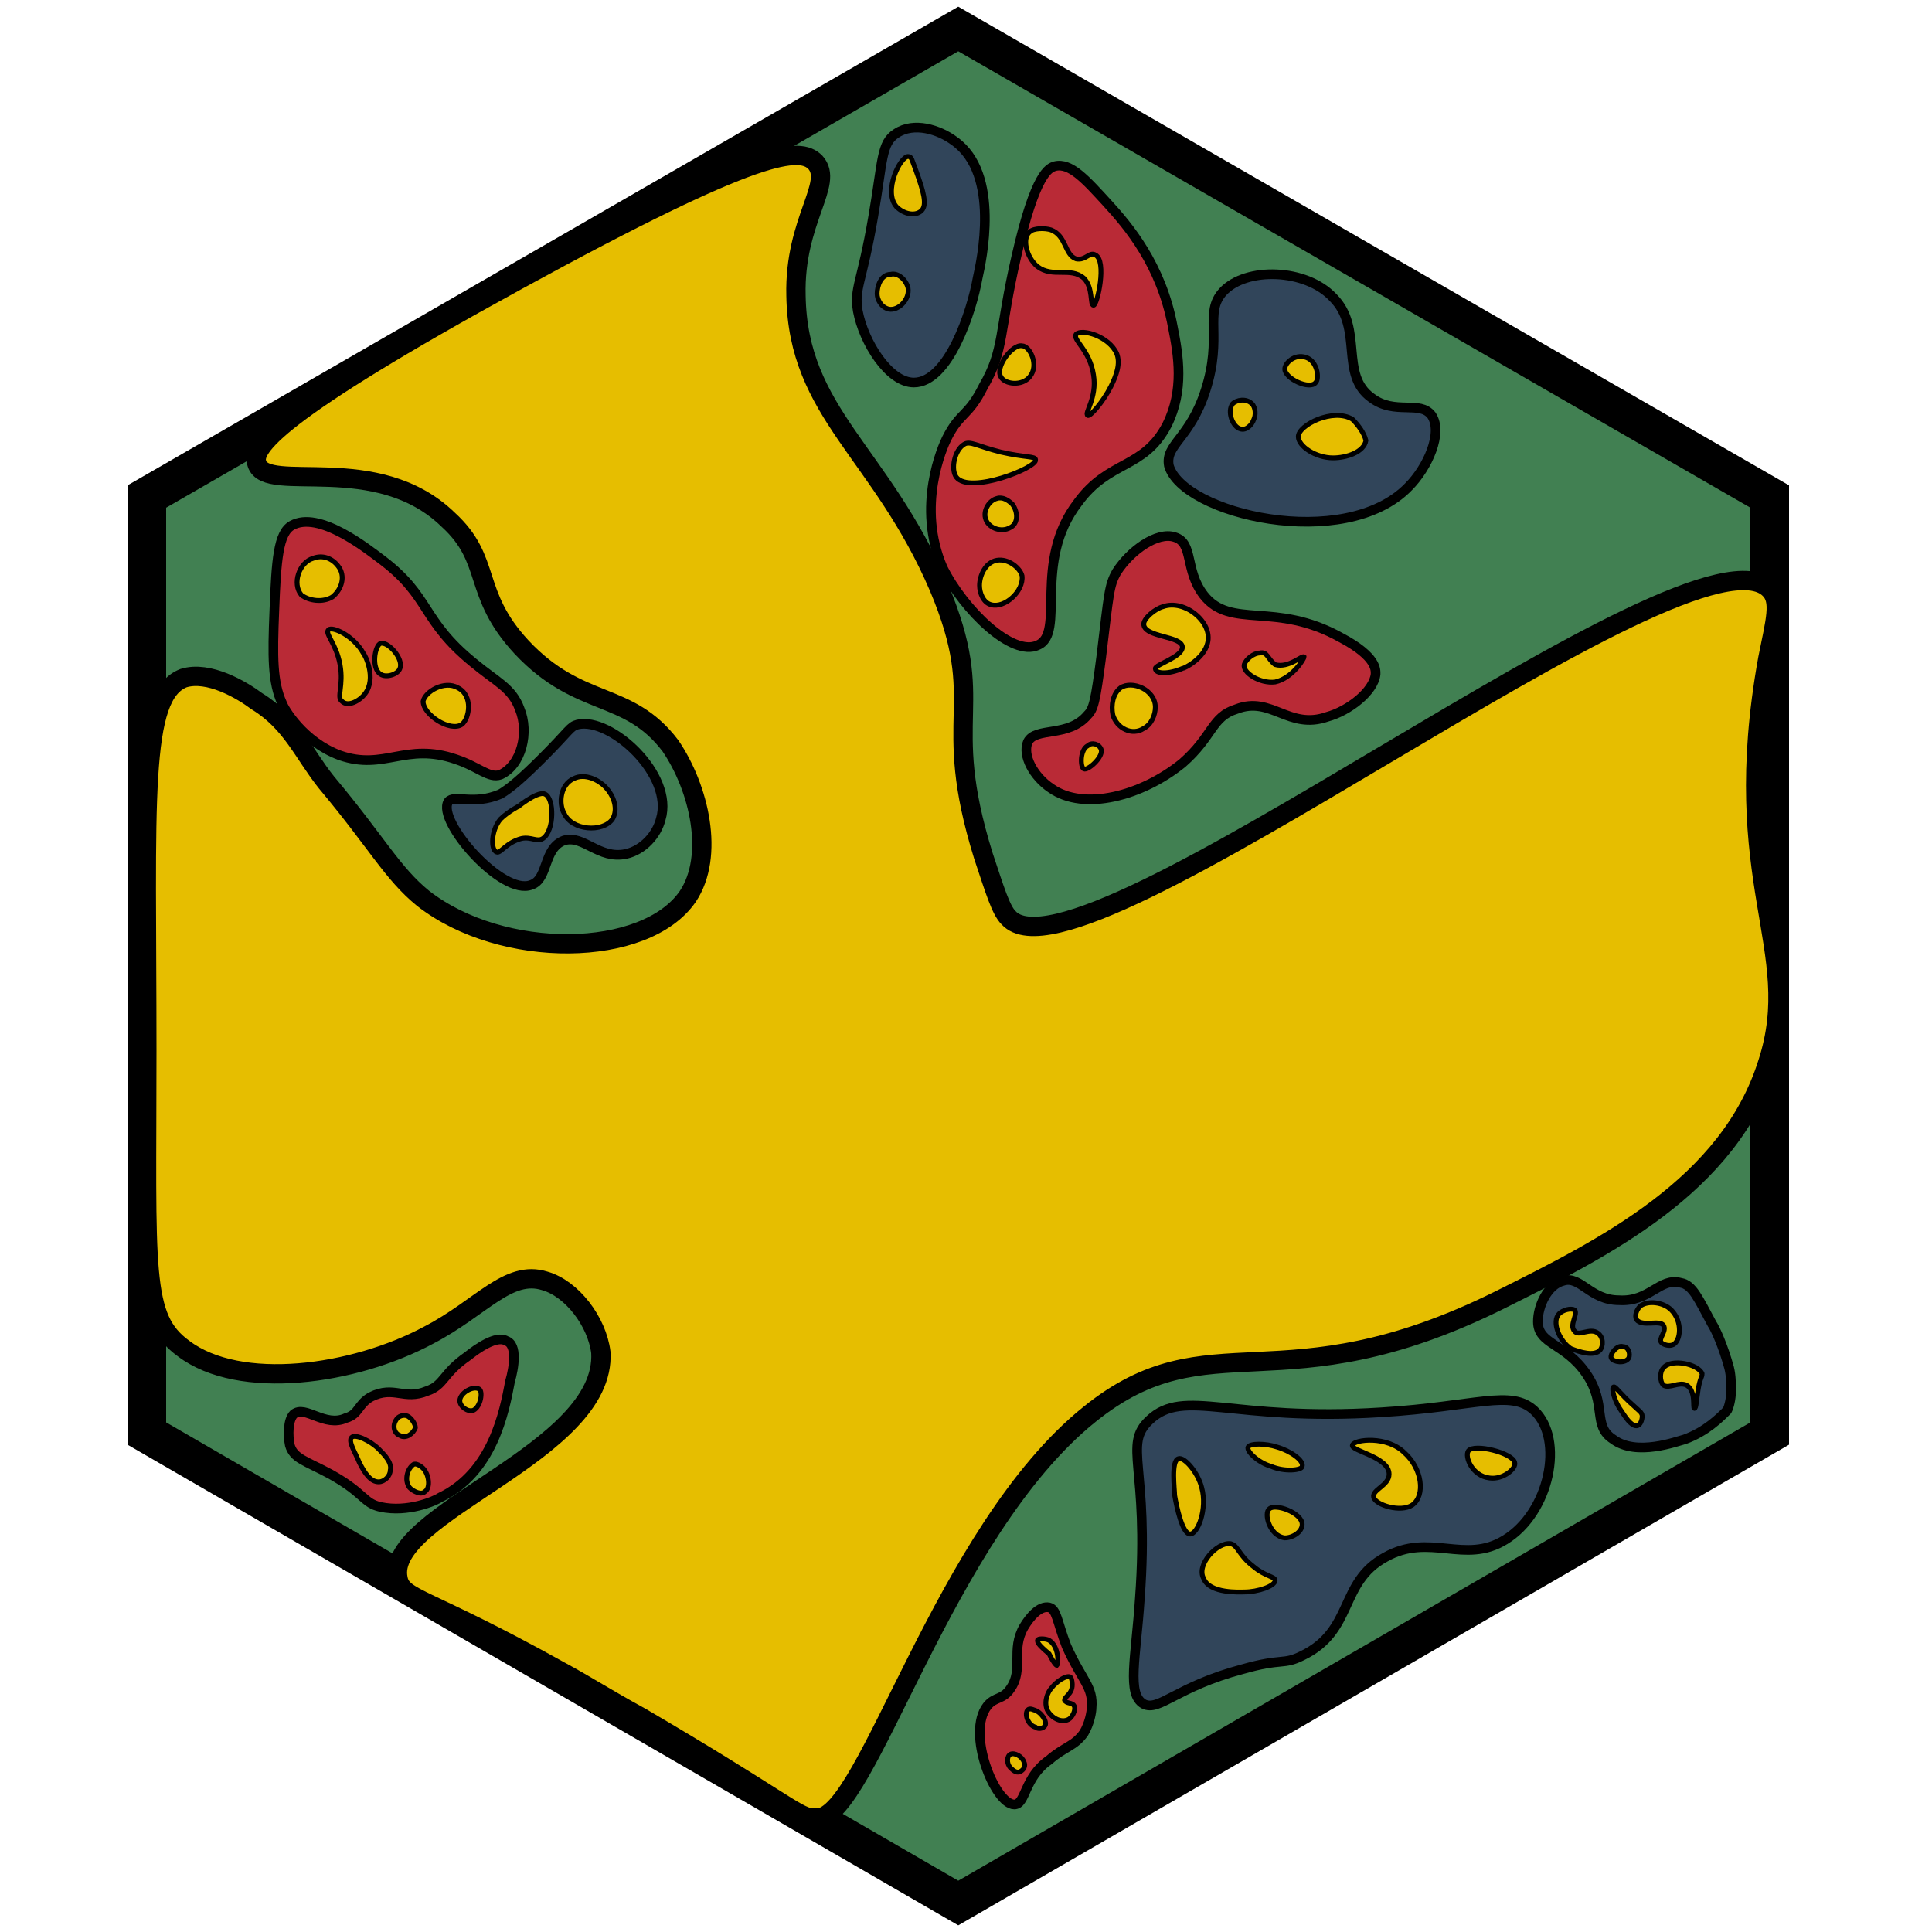 <?xml version="1.0" encoding="utf-8"?><!-- Generator: Adobe Illustrator 26.0.3, SVG Export Plug-In . SVG Version: 6.00 Build 0)  --><svg version="1.1" id="Ebene_2_00000126308112139821010380000011903406711838980787_"	 xmlns="http://www.w3.org/2000/svg" xmlns:xlink="http://www.w3.org/1999/xlink" x="0px" y="0px" viewBox="0 0 100 100"	 style="enable-background:new 0 0 100 100;" xml:space="preserve"><style type="text/css">	.st0{fill:#418052;stroke:#000000;stroke-width:2;stroke-miterlimit:10;}	.st1{fill:#e6be00;stroke:#000000;stroke-miterlimit:10;}	.st2{fill:#31455a;stroke:#000000;stroke-width:0.5;stroke-miterlimit:10;}	.st3{fill:#b92a36;stroke:#000000;stroke-width:0.5;stroke-miterlimit:10;}	.st4{fill:#e6be00;stroke:#000000;stroke-width:0.25;stroke-miterlimit:10;}	.st5{fill:#e6be00;stroke:#000000;stroke-width:0.25;stroke-miterlimit:10;}	.st6{fill:none;stroke:#000000;stroke-width:0.25;stroke-miterlimit:10;}</style><polygon class="st0" points="7.6,74.2 49.6,98.5 91.6,74.2 91.6,25.7 49.6,1.5 7.6,25.7 "/><path class="st1" d="M91.5,55c1.9-5.9-2.1-9.3,0-20.9c0.4-2,0.7-3,0.1-3.6c-4-4.1-35.7,21.1-39.4,17c-0.4-0.4-0.7-1.4-1.3-3.2	c-2.3-7.4,0.3-7.7-2.3-13.9c-3-7-7.3-9-7.4-15.1c-0.1-3.9,2-5.8,1-6.9c-0.8-0.8-2.8-0.8-15.4,6.1c-12.6,6.9-13.8,8.7-13.5,9.5	c0.5,1.6,6.2-0.7,9.9,2.9c2.3,2.1,1.2,3.8,3.8,6.6c3,3.2,5.5,2.2,7.7,5.1c1.5,2.2,2.3,5.7,0.9,7.8c-2.2,3.2-9.6,3.3-13.7,0.1	c-1.6-1.3-2.4-2.9-5-6c-1.2-1.5-1.8-3.1-3.6-4.2c-0.8-0.6-2.5-1.6-3.8-1.2C7.2,36,7.6,41.4,7.6,54.4c0,11.4-0.3,13.8,1.9,15.4	c2.9,2.2,8.8,1.4,12.7-0.7c2.7-1.4,4.1-3.4,6-2.8c1.4,0.4,2.7,2.1,2.9,3.7c0.3,5.2-11.2,8.3-10.5,11.7c0.2,1.1,1.4,0.9,8.4,4.8	c1.3,0.7,2.2,1.3,4.2,2.4c7,4.1,8,5.1,8.8,5.2c0,0,0.2,0,0.3,0c2.6,0,6.5-14.8,14.1-20.9c6.2-5,9.9-0.3,21.2-5.9	C83,64.6,89.5,61.4,91.5,55z"/><path class="st2" d="M32.4,44.2c0.9-0.2,1.6-1,1.8-1.8c0.7-2.3-2.6-5.3-4.3-4.9c-0.4,0.1-0.4,0.3-1.8,1.7c-1.1,1.1-1.7,1.6-2.2,1.9	c-1.4,0.6-2.4,0-2.7,0.4c-0.6,1,2.8,4.9,4.3,4.3c0.9-0.3,0.6-1.9,1.7-2.3C30.2,43.2,31,44.5,32.4,44.2z"/><path class="st3" d="M26.9,36.7c-0.4-1.1-1.2-1.4-2.4-2.4c-2.7-2.2-2.2-3.4-4.7-5.3c-0.8-0.6-3.3-2.6-4.7-1.8	c-0.7,0.4-0.8,1.8-0.9,4.4c-0.1,2.4-0.1,3.7,0.4,4.8c0.1,0.3,1.1,2,3,2.7c2.3,0.8,3.4-0.7,6,0.2c1.2,0.4,1.7,1,2.3,0.8	C27,39.6,27.4,37.9,26.9,36.7z"/><g>	<path class="st2" d="M89.4,73c0.1-0.2,0.2-0.6,0.2-1c0-0.4,0-0.8-0.1-1.2c-0.3-1.1-0.7-2-0.9-2.3c-0.7-1.3-1-2-1.6-2.1		c-1.1-0.3-1.6,1-3.2,0.9c-1.5,0-2-1.3-2.9-1c-0.8,0.2-1.3,1.3-1.3,2.1c0,1.2,1.4,1.1,2.5,2.7c1.1,1.6,0.3,2.7,1.4,3.4		c1.2,0.9,3.3,0.1,3.7,0C88.3,74.1,89,73.4,89.4,73z"/>	<path class="st4" d="M87.7,72.9c0.1,0,0.1-0.4,0.2-1c0.1-0.6,0.2-0.6,0.2-0.8c-0.2-0.5-1.6-0.8-2-0.3c-0.2,0.2-0.2,0.7,0,0.9		c0.3,0.2,0.8-0.2,1.2,0C87.8,72,87.6,72.9,87.7,72.9z"/>	<path class="st4" d="M84.7,73.8c0.2,0,0.3-0.3,0.3-0.5c0-0.2-0.2-0.3-0.4-0.5c-0.8-0.7-1-1.1-1.1-1c-0.1,0.1,0.1,0.8,0.4,1.2		C84.1,73.3,84.4,73.8,84.7,73.8z"/>	<path class="st4" d="M86.6,69.6c-0.2,0.1-0.5,0-0.6-0.1c-0.2-0.2,0.3-0.6,0.1-0.9c-0.2-0.3-1.1,0.1-1.4-0.3c-0.1-0.2,0-0.5,0.2-0.7		c0.4-0.3,1.2-0.2,1.6,0.2C87.1,68.4,87,69.4,86.6,69.6z"/>	<path class="st4" d="M84.3,70.3c0.1-0.2,0-0.6-0.3-0.6c-0.3-0.1-0.7,0.4-0.6,0.6C83.5,70.5,84.1,70.6,84.3,70.3z"/>	<path class="st4" d="M82.8,69.9c0.2-0.2,0.2-0.7-0.1-0.9c-0.4-0.3-1,0.2-1.2-0.1c-0.3-0.3,0.2-0.9,0-1.1c-0.2-0.1-0.6,0-0.8,0.2		c-0.4,0.4,0,1.4,0.6,1.8C81.8,70,82.5,70.2,82.8,69.9z"/></g><g>	<path class="st2" d="M59.5,73.5c-1.4,1.3,0,2.4-0.5,9.2c-0.2,3.1-0.7,5,0.2,5.5c0.8,0.4,1.7-0.9,5.1-1.8c2.1-0.6,2.1-0.2,3.1-0.7		c2.7-1.3,1.9-3.8,4.3-5.1c2.3-1.3,4.1,0.4,6.2-0.9c2.3-1.4,3.1-5.2,1.5-6.7c-1.2-1.1-3-0.2-7.9,0.1C63.7,73.6,61.3,71.8,59.5,73.5z		"/>	<path class="st4" d="M61,75.5c0.3-0.1,1,0.7,1.2,1.5c0.3,1.1-0.2,2.4-0.6,2.4c-0.4,0-0.7-1.4-0.8-2C60.8,77.1,60.6,75.6,61,75.5z"		/>	<path class="st4" d="M65.7,78.1c0.3-0.3,1.7,0.2,1.7,0.8c0,0.4-0.5,0.7-0.9,0.7C65.7,79.5,65.4,78.3,65.7,78.1z"/>	<path class="st4" d="M63.7,79.9c0.4,0.1,0.4,0.6,1.2,1.2c0.6,0.5,1.1,0.5,1.1,0.7c0,0.3-0.9,0.6-1.6,0.6c-0.2,0-1.8,0.1-2.1-0.7		C61.9,81,63,79.8,63.7,79.9z"/>	<path class="st4" d="M65.8,75.9c-0.7-0.2-1.3-0.8-1.2-1c0.1-0.2,0.9-0.2,1.5,0c0.7,0.2,1.4,0.7,1.3,1		C67.4,76.1,66.5,76.2,65.8,75.9z"/>	<path class="st4" d="M70,74.8c-0.1,0.3,1.9,0.6,1.9,1.5c0,0.6-0.9,0.8-0.8,1.2c0.1,0.4,1.4,0.8,2,0.4c0.7-0.5,0.5-1.9-0.4-2.7		C71.8,74.3,70.1,74.5,70,74.8z"/>	<path class="st4" d="M76,75.1c-0.2,0.3,0.2,1.3,1.1,1.4c0.7,0.1,1.4-0.5,1.3-0.8C78.3,75.2,76.3,74.7,76,75.1z"/></g><g>	<path class="st3" d="M68.7,37.1c1.1-0.3,2.4-1.3,2.5-2.2c0-0.2,0.1-0.9-1.8-1.9c-3.4-1.9-5.7-0.4-7.1-2.2c-1-1.3-0.5-2.7-1.5-3		c-0.9-0.3-2.3,0.7-3,1.8c-0.4,0.7-0.4,1.1-0.8,4.4c-0.3,2.3-0.4,2.7-0.7,3c-1,1.2-2.7,0.6-3.1,1.4c-0.3,0.7,0.3,1.8,1.2,2.4		c1.7,1.2,4.7,0.4,6.8-1.3c1.6-1.4,1.5-2.4,2.8-2.8C65.8,36,66.7,37.8,68.7,37.1z"/>	<path class="st5" d="M65.2,33.8c-0.3,0-0.7,0.3-0.8,0.6c-0.1,0.4,0.8,1,1.6,0.9c0.9-0.2,1.5-1.2,1.5-1.3c-0.1-0.1-0.8,0.6-1.5,0.4		C65.6,34.1,65.6,33.7,65.2,33.8z"/>	<path class="st5" d="M61.2,34.6c0.1,0,1.1-0.5,1.3-1.3c0.3-1.1-1.2-2.3-2.3-1.9c-0.4,0.1-1,0.6-1,0.9c0,0.7,2,0.6,2,1.2		c0,0.5-1.4,0.9-1.4,1.1C59.8,34.9,60.5,34.9,61.2,34.6z"/>	<path class="st5" d="M59.8,36.6c0-0.9-1.2-1.4-1.8-1c-0.4,0.3-0.5,0.9-0.4,1.4c0.2,0.7,1,1.1,1.6,0.7C59.6,37.5,59.8,37,59.8,36.6z		"/>	<path class="st5" d="M57,38.8c-0.1-0.3-0.5-0.4-0.7-0.2c-0.4,0.2-0.4,1.1-0.2,1.2C56.3,39.9,57.1,39.2,57,38.8z"/></g><g>	<path class="st2" d="M72.9,25.2c1-1,1.8-2.8,1.2-3.7c-0.6-0.8-1.9,0-3.1-0.9c-1.7-1.2-0.4-3.6-2-5.2c-1.4-1.5-4.5-1.6-5.7-0.3		c-1,1.1,0,2.3-0.9,5.1c-0.8,2.5-2.1,2.8-1.9,3.9C61.2,26.6,69.6,28.6,72.9,25.2z"/>	<path class="st4" d="M70,21.7c-1-0.6-2.8,0.3-2.8,0.9c0,0.5,0.9,1.1,1.8,1.1c0.7,0,1.6-0.3,1.7-0.9C70.6,22.4,70.3,22,70,21.7z"/>	<path class="st4" d="M64.8,20.9c-0.3-0.3-0.8-0.2-1,0c-0.3,0.4,0,1.2,0.4,1.3c0.3,0.1,0.6-0.2,0.7-0.5C65,21.5,65,21.1,64.8,20.9z"		/>	<path class="st4" d="M68.1,19.8c0.2-0.2,0.1-1.1-0.5-1.3c-0.6-0.2-1.1,0.3-1.1,0.6C66.5,19.6,67.8,20.2,68.1,19.8z"/></g><g>	<path class="st3" d="M56.1,89.7c0.3-0.5,0.4-1.1,0.4-1.3c0.1-1.1-0.5-1.4-1.3-3.2c-0.5-1.3-0.5-1.9-0.9-2c-0.5-0.1-1,0.5-1.3,1		c-0.7,1.2,0,2.2-0.7,3.2c-0.4,0.6-0.8,0.4-1.2,0.9c-1.1,1.4,0.4,5.1,1.4,5.1c0.6,0,0.5-1.4,1.8-2.3C55.1,90.4,55.6,90.4,56.1,89.7z		"/>	<path class="st5" d="M55.1,88c0-0.2,0.4-0.3,0.4-0.8c0,0,0-0.3-0.1-0.4c-0.2-0.1-0.7,0.2-1,0.6c-0.1,0.1-0.4,0.6-0.2,1.1		c0.2,0.4,0.7,0.7,1.1,0.5c0.2-0.1,0.4-0.5,0.3-0.7C55.5,88.1,55.2,88.2,55.1,88z"/>	<path class="st5" d="M53.6,89.4c-0.4-0.1-0.6-0.7-0.4-0.9c0.1-0.1,0.3,0,0.3,0c0.4,0.1,0.7,0.6,0.6,0.8		C54,89.5,53.7,89.5,53.6,89.4z"/>	<path class="st5" d="M53,91.2c-0.1-0.3-0.5-0.5-0.7-0.4c-0.2,0.1-0.2,0.5,0,0.7c0.1,0.1,0.3,0.3,0.5,0.2C53,91.6,53.1,91.4,53,91.2		z"/>	<path class="st5" d="M54.7,86.2c0.1-0.1,0.1-1-0.4-1.3c-0.2-0.1-0.6-0.1-0.6,0c0,0.1,0,0.2,0.6,0.7C54.6,86.2,54.7,86.2,54.7,86.2z		"/></g><path class="st6" d="M54.1,23.3"/><g>	<path class="st3" d="M53.7,33.4c1.5-0.6-0.3-4.3,2.1-7.4c1.6-2.2,3.4-1.7,4.6-4c0.9-1.8,0.6-3.6,0.3-5.1c-0.6-3.2-2.3-5.2-3.4-6.4		c-1.1-1.2-1.9-2.1-2.7-1.9c-0.3,0.1-1,0.3-2,4.7c-0.9,3.9-0.6,4.8-1.7,6.7c-0.8,1.6-1.2,1.3-1.9,2.7c-0.2,0.4-1.6,3.5-0.2,6.7		C49.9,31.6,52.4,34,53.7,33.4z"/>	<path class="st5" d="M57.5,20c0.3-0.6,0.5-1.2,0.3-1.7c-0.4-0.9-1.8-1.3-2.1-1c-0.2,0.3,0.7,0.8,0.9,2.1c0.2,1.2-0.5,2-0.3,2.1		C56.4,21.6,57.1,20.8,57.5,20z"/>	<path class="st5" d="M53.6,23.8c0-0.2-0.5-0.1-1.8-0.4c-1.2-0.3-1.6-0.6-1.9-0.4c-0.5,0.3-0.7,1.3-0.4,1.7		C50.2,25.6,53.7,24.2,53.6,23.8z"/>	<path class="st5" d="M52.4,26.1c-0.2-0.2-0.5-0.4-0.8-0.3c-0.4,0.1-0.7,0.6-0.6,1c0.1,0.5,0.8,0.8,1.3,0.5		C52.7,27.1,52.7,26.5,52.4,26.1z"/>	<path class="st5" d="M51.6,29c-0.6,0.1-0.9,0.8-0.9,1.3c0,0.4,0.2,0.9,0.6,1c0.7,0.2,1.7-0.7,1.6-1.5C52.8,29.4,52.2,28.9,51.6,29z		"/>	<path class="st5" d="M53.3,19.5c0.5-0.6,0-1.6-0.4-1.6c-0.5-0.1-1.4,1.1-1.1,1.6C52,19.9,52.9,20,53.3,19.5z"/>	<path class="st5" d="M56.6,15.8c-0.2,0,0-0.9-0.5-1.4c-0.7-0.6-1.6,0-2.4-0.6c-0.6-0.5-0.8-1.5-0.4-1.8c0.2-0.2,0.8-0.2,1.1-0.1		c0.8,0.3,0.7,1.3,1.3,1.5c0.5,0.1,0.7-0.4,1-0.2C57.3,13.5,56.8,15.8,56.6,15.8z"/></g><g>	<path class="st2" d="M47.3,19.8c1.8,0,3-3.7,3.3-5.4c0.2-0.9,1.2-5.4-1.2-7.1c-0.8-0.6-2.1-1-3-0.4c-0.8,0.5-0.7,1.4-1.2,4.3		c-0.6,3.5-1,3.7-0.8,4.9C44.7,17.7,46,19.8,47.3,19.8z"/>	<path class="st4" d="M46,16c0.5,0.1,1.1-0.5,1-1.1c-0.1-0.4-0.5-0.8-0.9-0.7c-0.5,0-0.7,0.6-0.7,1C45.4,15.5,45.6,15.9,46,16z"/>	<path class="st4" d="M47.7,10.9c0.3-0.3,0.1-1-0.3-2.1c-0.2-0.5-0.2-0.7-0.4-0.7c-0.4,0-1.3,1.8-0.6,2.6		C46.8,11.1,47.4,11.2,47.7,10.9z"/></g><path class="st4" d="M31.7,42.4c0.3-0.5,0.1-1.2-0.4-1.7c-0.3-0.3-1-0.7-1.6-0.4c-0.7,0.3-0.8,1.3-0.5,1.8	C29.6,43,31.2,43.1,31.7,42.4z"/><path class="st4" d="M28.1,43.4c0.6-0.4,0.6-2.1,0.1-2.3c-0.4-0.2-1.7,0.9-1.3,0.6l0,0c0,0-0.6,0.3-1,0.7c-0.5,0.6-0.5,1.6-0.2,1.7	c0.2,0.1,0.5-0.5,1.3-0.7C27.5,43.3,27.8,43.6,28.1,43.4z"/><path class="st5" d="M23.9,37.5c0.4-0.3,0.6-1.5-0.2-1.9c-0.7-0.4-1.7,0.2-1.8,0.7C21.9,37,23.3,37.9,23.9,37.5z"/><path class="st5" d="M19.7,34.9c0.3,0.2,0.9,0,1-0.3c0.2-0.5-0.6-1.4-1-1.3C19.4,33.4,19.2,34.6,19.7,34.9z"/><path class="st5" d="M18.9,35.9c0.6-0.8,0-2-0.1-2.1c-0.5-0.9-1.6-1.4-1.8-1.2c-0.2,0.2,0.4,0.7,0.6,1.8c0.2,1.1-0.2,1.7,0.1,1.9	C18,36.6,18.6,36.3,18.9,35.9z"/><path class="st5" d="M17.2,30.9c0.5-0.4,0.7-1.1,0.3-1.6c-0.3-0.4-0.8-0.6-1.3-0.4c-0.7,0.2-1.1,1.3-0.6,1.9	C16,31.1,16.7,31.2,17.2,30.9z"/><g>	<path class="st3" d="M15,74.8c0.2,0.7,0.8,0.8,2.1,1.5c1.8,1,1.7,1.5,2.6,1.7c1.4,0.3,2.8-0.3,3.1-0.5c2.7-1.3,3.3-4.4,3.6-6		c0.2-0.7,0.4-1.9-0.2-2.1c-0.5-0.3-1.5,0.4-2,0.8c-1.3,0.9-1.2,1.5-2.1,1.8c-1.2,0.5-1.7-0.3-2.9,0.3c-0.7,0.4-0.6,0.9-1.3,1.1		c-1.1,0.5-2.1-0.7-2.7-0.2C14.9,73.5,14.9,74.3,15,74.8z"/>	<path class="st5" d="M18.2,74.4c-0.2,0.2,0.2,0.8,0.4,1.3c0.3,0.6,0.6,1,1,1c0.3,0,0.6-0.3,0.6-0.6c0.1-0.4-0.3-0.8-0.6-1.1		C19.2,74.6,18.4,74.2,18.2,74.4z"/>	<path class="st5" d="M21.5,73.9c-0.1,0.3-0.5,0.6-0.8,0.4c-0.3-0.1-0.4-0.5-0.2-0.8c0.1-0.2,0.4-0.3,0.6-0.2		C21.3,73.4,21.5,73.7,21.5,73.9z"/>	<path class="st5" d="M23.8,72.5c0,0.3,0.4,0.6,0.7,0.5c0.4-0.2,0.5-1,0.3-1.1C24.5,71.7,23.8,72.1,23.8,72.5z"/>	<path class="st5" d="M21.9,76c0.3,0.3,0.4,1,0.1,1.2c-0.2,0.2-0.6,0-0.8-0.2c-0.3-0.4-0.1-1,0.2-1.2C21.6,75.7,21.9,76,21.9,76z"/></g></svg>